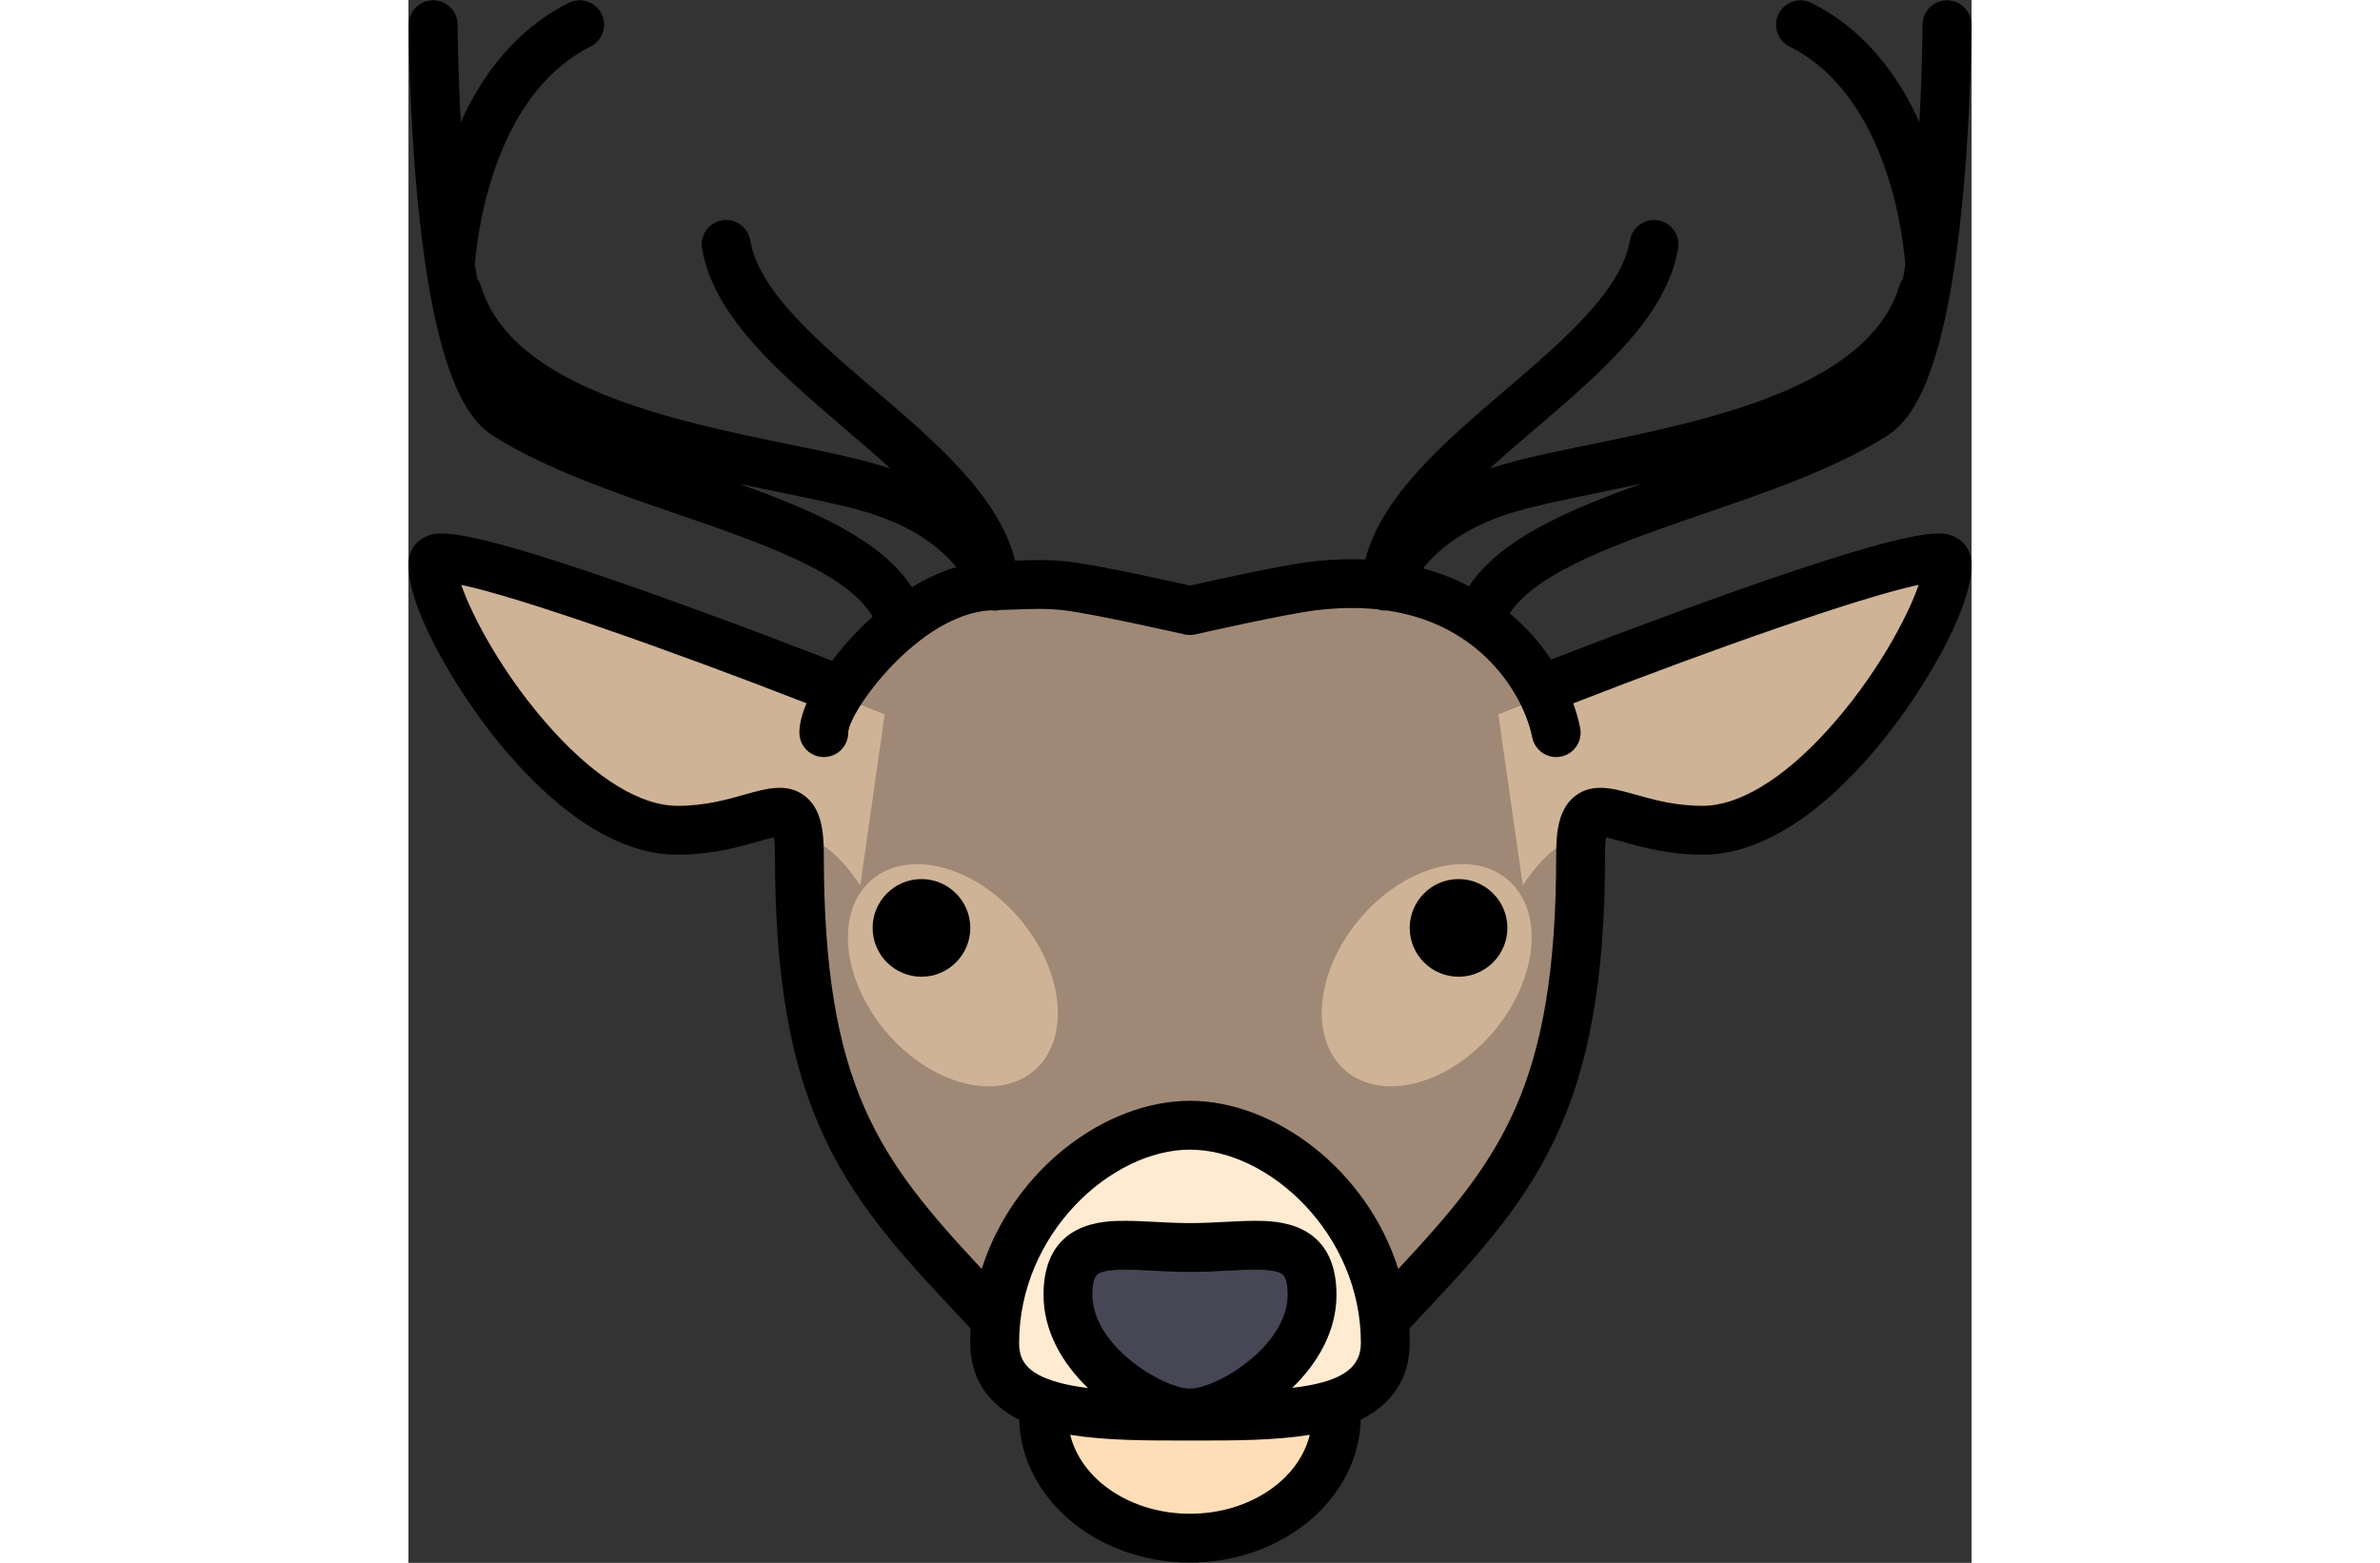 <?xml version="1.0" encoding="iso-8859-1"?>
<!-- Uploaded to: SVG Repo, www.svgrepo.com, Generator: SVG Repo Mixer Tools -->
<svg height="78.81" width="120" version="1.1" id="Layer_1" xmlns="http://www.w3.org/2000/svg" xmlns:xlink="http://www.w3.org/1999/xlink"
	 viewBox="0 0 511.999 511.999" xml:space="preserve">
<rect x="0" y="0" width="511.999" height="511.999" fill="#333333" stroke="none"/>
<!--<svg height="800px" width="800px" version="1.1" id="Layer_1" xmlns="http://www.w3.org/2000/svg" xmlns:xlink="http://www.w3.org/1999/xlink"-->
<!--	 viewBox="0 0 511.999 511.999" xml:space="preserve">-->
<!--<svg xmlns="http://www.w3.org/2000/svg" viewBox="0 0 74.3 48.8" width="74.3" height="48.8">-->
<path style="fill:#9F8976;" d="M375.952,240.007c-3.998-19.992-26.656-54.646-79.968-47.981
	c-10.663,1.333-39.984,7.997-39.984,7.997s-29.321-6.665-39.984-7.997c-8.828-1.104-16.757-0.209-24.016-0.166
	c-27.963,0.166-55.952,36.461-55.952,48.147l-7.997,39.983c0,86.632,23.99,109.29,63.974,151.94h127.949
	c39.984-42.65,63.974-65.307,63.974-151.94L375.952,240.007z"/>
<g>
	<path style="fill:#CFB396;" d="M147.991,290.055c-16.001-24.002-27.599-16.001-55.886-16.001
		c-40.003,0-82.674-73.339-80.007-88.007c1.72-9.46,143.893,48.004,143.893,48.004L147.991,290.055z"/>
	<path style="fill:#CFB396;" d="M365.009,290.055c16.001-24.002,27.599-16.001,55.886-16.001c40.003,0,82.674-73.339,80.007-88.007
		c-1.72-9.46-143.893,48.004-143.893,48.004L365.009,290.055z"/>
	
		<ellipse transform="matrix(0.763 -0.646 0.646 0.763 -164.242 190.882)" style="fill:#CFB396;" cx="178.387" cy="319.591" rx="28.671" ry="41.052"/>
	
		<ellipse transform="matrix(0.763 0.646 -0.646 0.763 285.426 -139.894)" style="fill:#CFB396;" cx="333.634" cy="319.592" rx="28.671" ry="41.052"/>
</g>
<path style="fill:#FFEBD2;" d="M319.975,439.928c0,24.291-33.059,23.991-63.974,23.991s-63.974,0.3-63.974-23.991
	c0-39.317,33.059-71.305,63.974-71.305S319.975,400.611,319.975,439.928z"/>
<path style="fill:#464655;" d="M295.984,424.176c0,21.387-26.734,38.724-39.984,38.724c-13.25,0-39.983-17.337-39.983-38.724
	s17.901-15.489,39.983-15.489C278.082,408.686,295.984,402.789,295.984,424.176z"/>
<path style="fill:#FFDEB7;" d="M303.981,463.919c0,22.083-21.482,39.984-47.981,39.984s-47.981-17.901-47.981-39.984"/>
<path d="M168.035,287.984c-8.821,0-15.997,7.177-15.997,15.997s7.177,15.997,15.997,15.997s15.998-7.177,15.998-15.997
	S176.856,287.984,168.035,287.984z"/>
<path d="M343.966,287.984c-8.821,0-15.998,7.177-15.998,15.997s7.177,15.997,15.998,15.997c8.822,0,15.997-7.177,15.997-15.997
	S352.786,287.984,343.966,287.984z"/>
<path d="M511.774,182.598c-0.485-2.667-2.154-4.971-4.578-6.325c-4.083-2.278-9.167-5.112-73.847,17.813
	c-26.897,9.534-53.156,19.692-59.068,21.992c-3.565-5.37-8.073-10.565-13.564-15.179c9.203-13.882,36.756-23.364,63.46-32.549
	c21.244-7.307,43.211-14.861,60.074-25.542c7.822-4.954,18.886-18.182,24.632-75.61c3.017-30.144,3.077-57.923,3.078-59.091
	c0.004-4.418-3.574-8.004-7.994-8.008c-0.002,0-0.005,0-0.007,0c-4.415,0-7.997,3.577-8.001,7.994c0,0.193-0.03,13.759-1.039,31.887
	c-6.864-15.143-17.833-30.271-35.364-39.035c-3.952-1.977-8.758-0.374-10.734,3.578c-1.976,3.952-0.375,8.758,3.578,10.734
	c33.171,16.585,37.486,65.513,37.894,71.576c-0.239,1.535-0.482,3.013-0.728,4.44c-0.542,0.722-0.976,1.542-1.255,2.455
	c-10.153,33.227-62.885,44.038-101.389,51.931c-11.372,2.331-21.192,4.344-29.178,6.711c-1.206,0.357-2.379,0.729-3.524,1.114
	c4.977-4.565,10.272-9.097,15.523-13.586c20.867-17.842,42.444-36.293,46.147-58.509c0.727-4.358-2.218-8.481-6.577-9.208
	c-4.36-0.724-8.481,2.218-9.208,6.577c-2.745,16.47-22.072,32.997-40.762,48.978c-19.927,17.038-40.441,34.594-45.943,55.577
	c-5.763-0.265-11.894-0.038-18.411,0.778c-9.509,1.188-32.399,6.255-38.992,7.734c-6.594-1.479-29.482-6.546-38.992-7.734
	c-6.686-0.836-12.815-0.636-18.262-0.426c-5.363-21.138-25.995-38.794-46.033-55.928c-18.691-15.981-38.017-32.508-40.762-48.978
	c-0.727-4.359-4.849-7.302-9.208-6.577c-4.358,0.727-7.303,4.848-6.577,9.208c3.703,22.216,25.28,40.666,46.147,58.509
	c5.25,4.49,10.546,9.021,15.523,13.586c-1.145-0.384-2.318-0.756-3.524-1.114c-7.987-2.366-17.806-4.379-29.178-6.711
	c-38.503-7.894-91.237-18.704-101.39-51.931c-0.279-0.913-0.713-1.733-1.255-2.456c-0.246-1.427-0.489-2.906-0.728-4.44
	c0.408-6.069,4.725-54.99,37.893-71.575c3.952-1.976,5.554-6.782,3.578-10.734S56.45-1.03,52.496,0.945
	C34.971,9.708,24.002,24.834,17.138,39.977c-1.007-18.118-1.039-31.692-1.04-31.886c-0.005-4.416-3.585-7.993-8.001-7.993
	c-0.002,0-0.005,0-0.008,0C3.671,0.103,0.093,3.688,0.097,8.106c0.001,1.168,0.062,28.947,3.078,59.091
	c5.747,57.429,16.811,70.656,24.633,75.61c16.864,10.681,38.831,18.236,60.074,25.542c27.411,9.428,55.724,19.168,64.158,33.659
	c-1.564,1.402-2.966,2.746-4.178,3.964c-3.132,3.151-6.273,6.752-9.102,10.51c-2.568-1.003-30.965-12.068-60.109-22.398
	c-64.679-22.925-69.762-20.091-73.847-17.813c-2.424,1.353-4.093,3.657-4.578,6.325c-2.351,12.935,14.065,42.356,30.624,62.195
	c13.402,16.058,34.209,35.201,57.217,35.201c11.246,0,20.018-2.483,26.422-4.296c1.738-0.492,3.752-1.062,5.237-1.379
	c0.168,1.12,0.323,2.902,0.323,5.671c0,40.812,5.163,69.745,16.74,93.812c10.865,22.588,26.194,38.902,45.602,59.557l1.778,1.894
	c-0.089,1.545-0.146,3.101-0.146,4.674c0,8.298,3.04,18.701,16.028,25.155c0.726,25.922,25.534,46.821,55.947,46.821
	c30.414,0,55.222-20.899,55.947-46.822c12.988-6.455,16.028-16.855,16.028-25.154c0-1.573-0.056-3.129-0.146-4.674l1.778-1.894
	c19.408-20.655,34.737-36.969,45.602-59.557c11.577-24.067,16.74-52.999,16.74-93.812c0-2.77,0.155-4.552,0.323-5.671
	c1.485,0.316,3.5,0.887,5.237,1.379c6.405,1.813,15.177,4.296,26.422,4.296c23.008,0,43.815-19.143,57.217-35.201
	C497.709,224.954,514.125,195.533,511.774,182.598z M362.291,167.71c7.327-2.171,16.835-4.12,27.845-6.378
	c4.448-0.912,9.07-1.86,13.793-2.874c-24.604,8.791-46.357,18.255-56.529,33.576c-4.57-2.361-9.584-4.34-15.048-5.824
	C336.969,180.357,345.848,172.582,362.291,167.71z M108.129,158.458c4.723,1.014,9.346,1.962,13.794,2.874
	c11.01,2.257,20.519,4.206,27.845,6.378c16.141,4.782,24.965,12.273,29.65,18.078c-5.239,1.552-10.128,3.912-14.526,6.593
	C154.818,176.853,132.918,167.315,108.129,158.458z M256,495.903c-19.425,0-35.65-11.142-39.235-25.854
	c11.556,1.867,24.934,1.871,36.994,1.871h4.482c12.06,0,25.438-0.004,36.994-1.872C291.65,484.761,275.424,495.903,256,495.903z
	 M224.016,424.176c0-2.513,0.309-5.729,1.778-6.784c1.343-0.962,4.323-1.451,8.858-1.451c2.695,0,5.751,0.16,8.989,0.328
	c3.745,0.195,7.991,0.417,12.359,0.417c4.367,0,8.613-0.222,12.358-0.417c3.237-0.168,6.294-0.328,8.989-0.328
	c4.535,0,7.516,0.488,8.859,1.45c1.469,1.053,1.777,4.27,1.777,6.784c0,16.768-23.222,30.724-31.984,30.724
	S224.016,440.944,224.016,424.176z M289.482,454.663c8.316-8.022,14.502-18.541,14.502-30.488c0-24.235-20.049-24.235-26.637-24.235
	c-3.112,0-6.372,0.17-9.823,0.35c-3.724,0.194-7.575,0.395-11.525,0.395c-3.951,0-7.802-0.201-11.525-0.395
	c-3.45-0.18-6.71-0.35-9.822-0.35c-6.589,0-26.638,0-26.638,24.235c0,11.977,6.219,22.519,14.566,30.547
	c-3.228-0.401-6.269-0.937-9.017-1.652c-11.898-3.099-13.538-8.148-13.538-13.143c0-35.651,30.09-63.304,55.974-63.304
	c25.884,0,55.974,27.652,55.974,63.304C311.974,448.774,304.631,452.875,289.482,454.663z M464.435,239.619
	c-14.361,15.718-28.744,24.375-40.501,24.375c-9.024,0-16.254-2.047-22.064-3.691c-7.147-2.022-13.895-3.932-19.608,0.386
	c-5.548,4.196-6.314,11.757-6.314,19.304c0,76.043-18.304,99.894-51.721,135.711c-10.393-32.714-40.636-55.081-68.227-55.081
	s-57.834,22.366-68.227,55.081c-33.418-35.817-51.721-59.668-51.721-135.711c0-7.546-0.765-15.107-6.314-19.304
	c-5.711-4.319-12.461-2.408-19.608-0.386c-5.809,1.645-13.04,3.691-22.064,3.691c-11.756,0-26.14-8.657-40.501-24.375
	c-16.203-17.734-26.723-37.66-30.274-48.023c18.544,3.855,68.114,21.259,113.107,38.801c-1.478,3.451-2.351,6.734-2.351,9.61
	c0,4.418,3.582,8.006,8.001,8.006s8.001-3.577,8.001-7.996c0.214-7.001,23.142-38.837,46.726-40.096
	c0.407,0.064,0.82,0.105,1.243,0.105c0.173,0,0.348-0.006,0.523-0.017c0.419-0.027,0.824-0.095,1.222-0.183
	c1.676-0.035,3.361-0.09,5.009-0.154c5.223-0.202,10.623-0.412,16.251,0.292c10.147,1.269,38.914,7.794,39.203,7.86
	c0.053,0.012,0.106,0.017,0.16,0.028c0.154,0.032,0.31,0.058,0.466,0.081c0.11,0.016,0.219,0.031,0.328,0.042
	c0.148,0.015,0.297,0.025,0.447,0.032c0.123,0.006,0.245,0.011,0.366,0.011c0.132,0,0.264-0.005,0.397-0.012
	c0.141-0.006,0.279-0.016,0.418-0.03c0.117-0.012,0.234-0.028,0.351-0.045c0.151-0.022,0.3-0.047,0.449-0.078
	c0.055-0.011,0.11-0.016,0.165-0.029c0.29-0.066,29.052-6.591,39.203-7.86c7.307-0.914,14.167-1.012,20.585-0.339
	c0.13,0.042,0.259,0.089,0.392,0.125c0.001,0,0.002,0,0.003,0.001c0.006,0.001,0.012,0.002,0.018,0.003
	c0.294,0.078,0.596,0.136,0.903,0.18c0.11,0.017,0.22,0.027,0.331,0.038c0.104,0.011,0.206,0.029,0.311,0.036
	c0.158,0.01,0.315,0.015,0.473,0.016c0.016,0,0.032,0.003,0.047,0.003c0.013,0,0.025-0.003,0.039-0.003
	c0.164,0,0.326-0.013,0.488-0.023c11.087,1.63,20.755,5.71,28.877,12.25c11.248,9.057,17.016,21.087,18.664,29.324
	c0.761,3.803,4.101,6.434,7.837,6.434c0.52,0,1.048-0.051,1.577-0.157c4.333-0.867,7.143-5.081,6.277-9.415
	c-0.518-2.588-1.271-5.279-2.257-8.018c44.991-17.544,94.575-34.955,113.144-38.82C491.124,202.022,480.613,221.912,464.435,239.619
	z"/>
</svg>